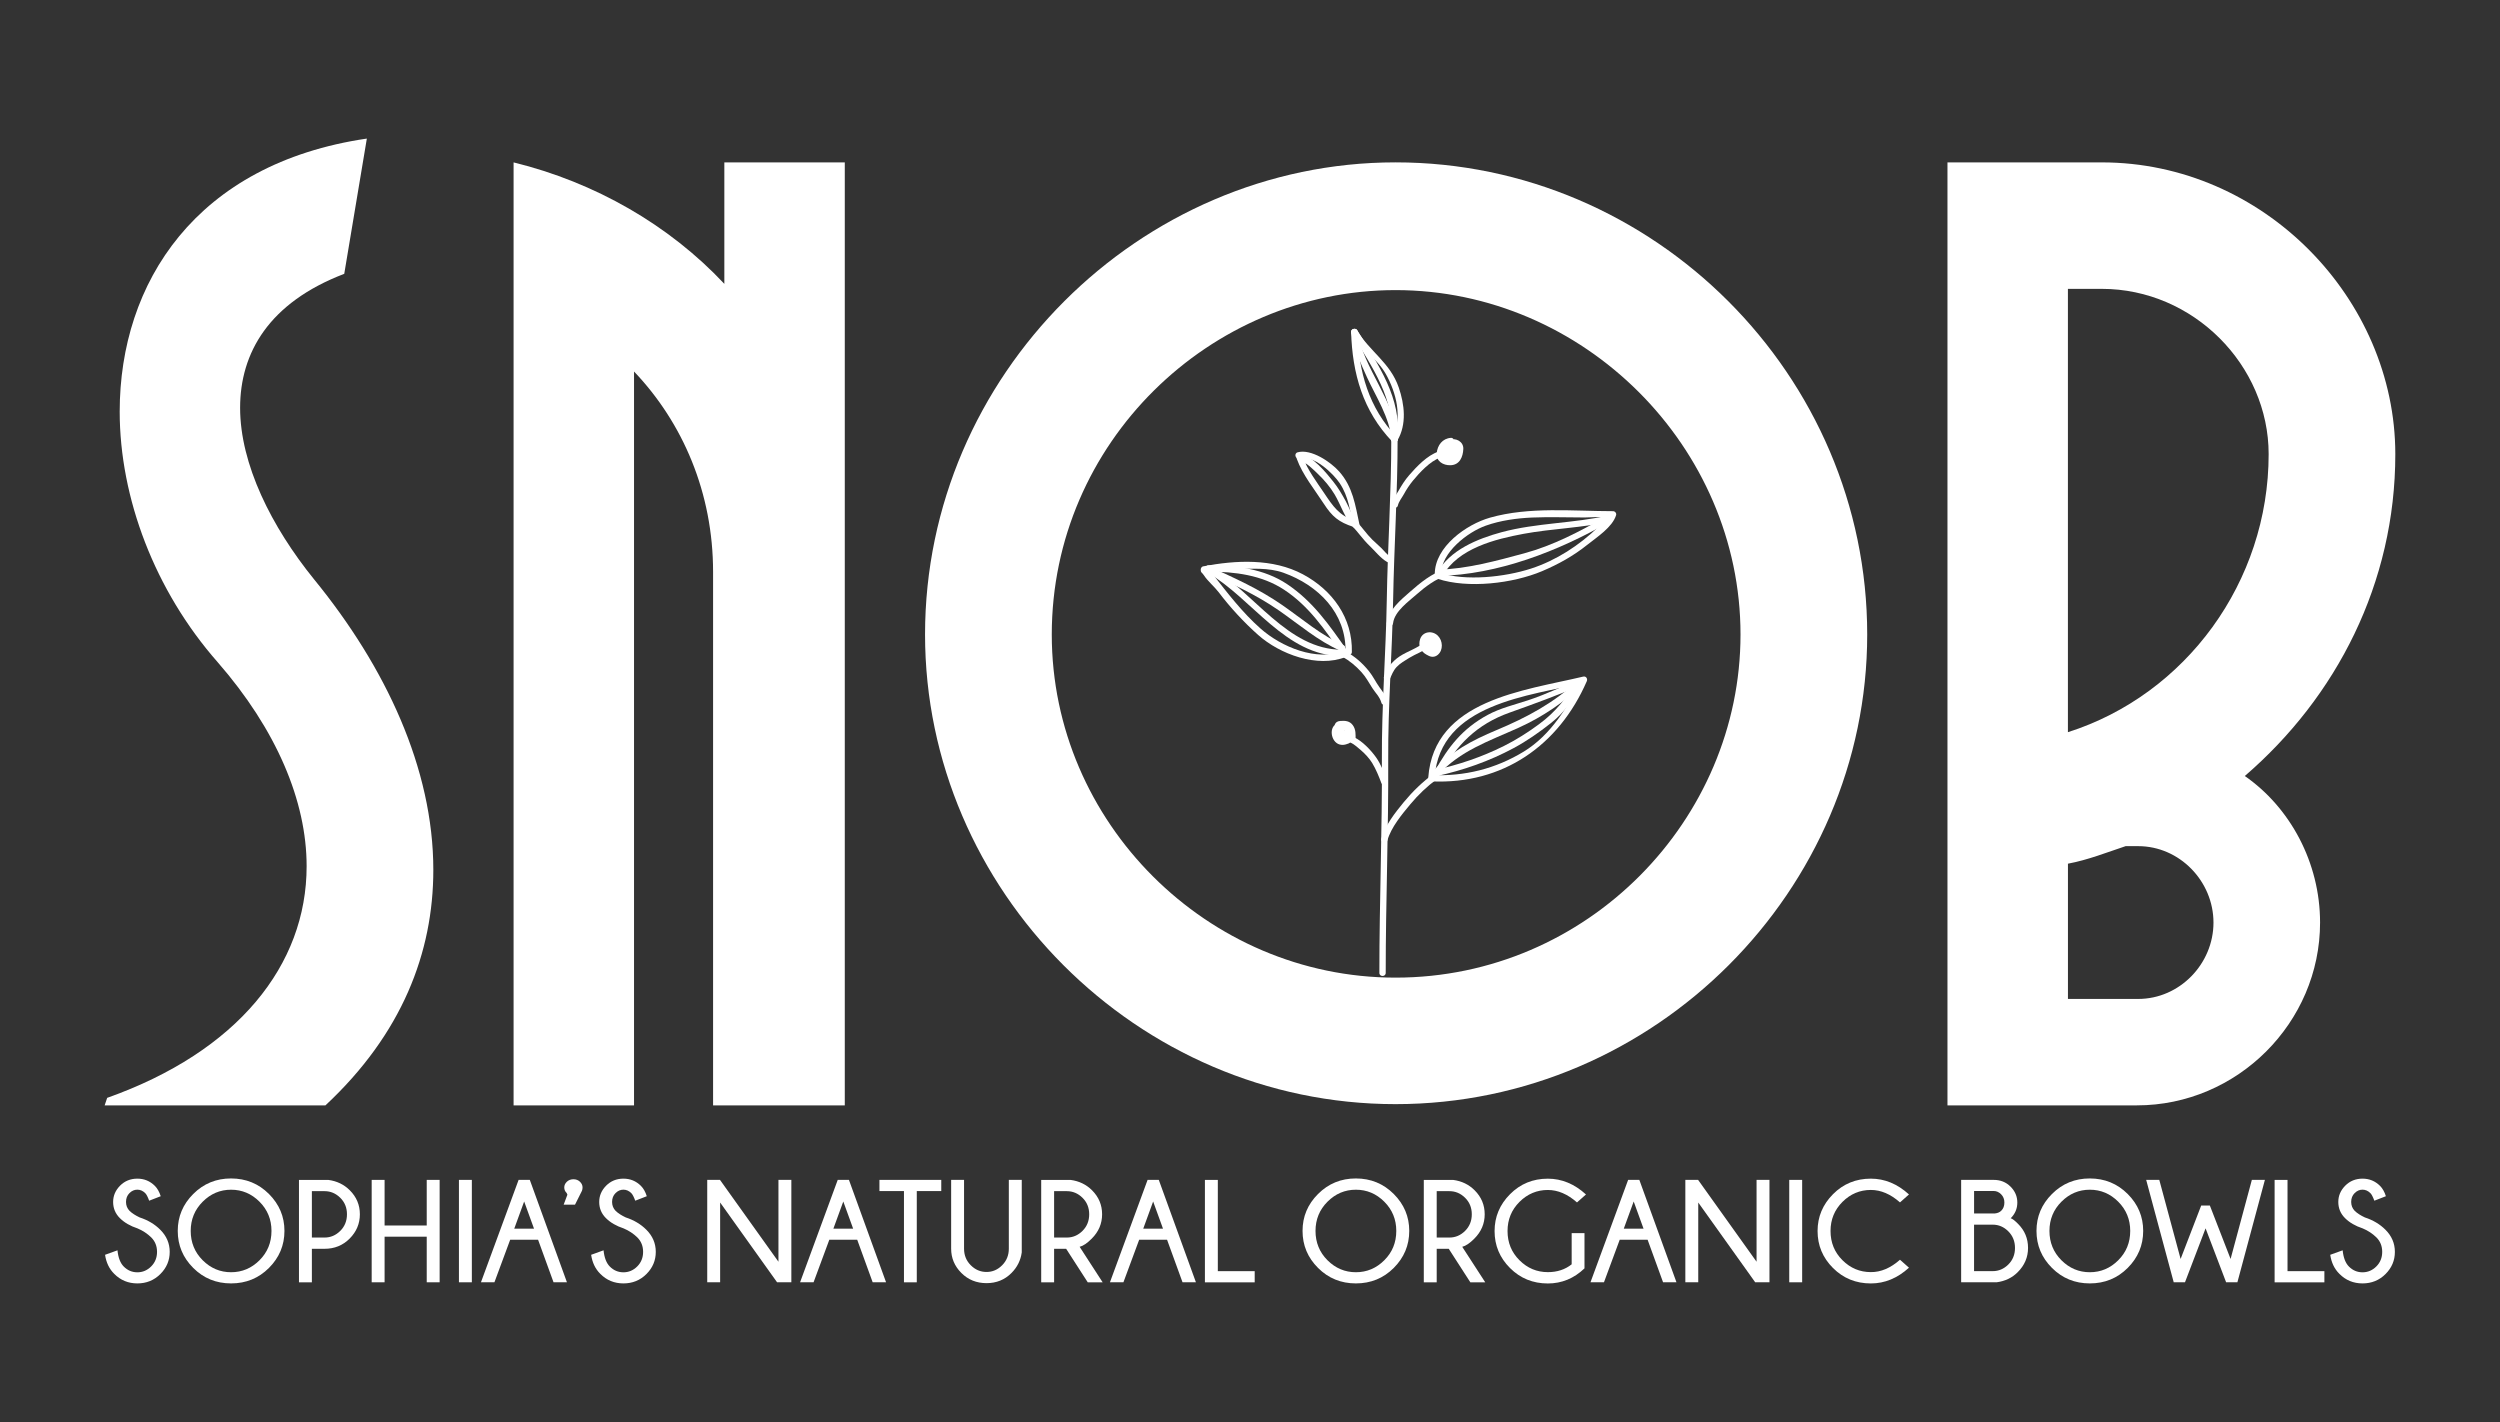 <svg width="327" height="186" viewBox="0 0 327 186" fill="none" xmlns="http://www.w3.org/2000/svg">
<rect x="0" y="0" width="327" height="186" fill="#333333" stroke="none"/>
<path d="M17.996 160.678C17.032 160.362 16.259 159.911 15.675 159.328C15.091 158.745 14.797 158.041 14.797 157.214C14.797 156.409 15.099 155.698 15.705 155.085C16.312 154.475 17.066 154.167 17.966 154.167C18.855 154.167 19.617 154.479 20.25 155.107C20.577 155.431 20.837 155.882 21.022 156.465L19.511 157.052C19.326 156.548 19.157 156.225 19.006 156.074C18.701 155.766 18.354 155.608 17.962 155.608C17.578 155.608 17.235 155.758 16.934 156.059C16.632 156.36 16.482 156.744 16.482 157.21C16.482 157.669 16.636 158.06 16.949 158.384C17.273 158.696 17.714 158.978 18.271 159.241C19.341 159.591 20.235 160.121 20.958 160.844C21.783 161.664 22.198 162.63 22.198 163.747C22.198 164.865 21.791 165.831 20.973 166.647C20.155 167.464 19.153 167.87 17.966 167.87C16.772 167.87 15.762 167.452 14.937 166.614C14.289 165.974 13.893 165.147 13.742 164.127L15.366 163.541C15.464 164.515 15.743 165.226 16.195 165.673C16.693 166.17 17.284 166.418 17.966 166.418C18.656 166.418 19.259 166.162 19.771 165.651C20.284 165.139 20.54 164.503 20.54 163.747C20.54 162.991 20.287 162.359 19.786 161.859C19.277 161.359 18.678 160.964 17.996 160.678Z" fill="white"/>
<path d="M35.179 156.172C36.531 157.526 37.206 159.136 37.206 161.001C37.206 162.882 36.528 164.496 35.179 165.846C33.826 167.197 32.175 167.87 30.224 167.87C28.279 167.87 26.629 167.197 25.276 165.846C23.924 164.496 23.249 162.882 23.249 161.001C23.249 159.132 23.924 157.522 25.276 156.172C26.629 154.818 28.276 154.141 30.224 154.141C32.175 154.144 33.826 154.821 35.179 156.172ZM30.224 155.615C28.796 155.615 27.556 156.138 26.512 157.184C25.468 158.229 24.945 159.504 24.945 161.005C24.945 162.521 25.468 163.796 26.512 164.842C27.556 165.884 28.796 166.407 30.224 166.407C31.659 166.407 32.899 165.884 33.943 164.842C34.986 163.8 35.51 162.521 35.51 161.005C35.51 159.504 34.986 158.229 33.943 157.184C32.899 156.138 31.659 155.615 30.224 155.615Z" fill="white"/>
<path d="M40.793 163.342V167.728H39.105V154.333H42.948C44.068 154.483 45.002 154.935 45.756 155.691C46.633 156.567 47.071 157.613 47.071 158.828C47.071 160.05 46.626 161.107 45.737 162.003C44.847 162.898 43.755 163.342 42.455 163.342H40.793ZM40.793 155.8V161.871H42.455C43.239 161.871 43.92 161.581 44.505 161.002C45.089 160.423 45.383 159.697 45.383 158.828C45.383 157.967 45.089 157.244 44.505 156.669C43.92 156.093 43.235 155.804 42.455 155.804H40.793V155.8Z" fill="white"/>
<path d="M50.304 161.758V167.724H48.615V154.329H50.304V160.295H55.816V154.329H57.504V167.724H55.816V161.758H50.304Z" fill="white"/>
<path d="M61.717 154.329V167.724H60.029V154.329H61.717Z" fill="white"/>
<path d="M69.299 154.329L74.156 167.724H72.403L70.38 162.157H66.732L64.671 167.724H62.908L67.833 154.329H69.299ZM69.849 160.709L68.56 157.154L67.264 160.709H69.849Z" fill="white"/>
<path d="M74.216 156.266L74.122 156.052C73.911 155.848 73.805 155.6 73.805 155.318C73.805 155.04 73.918 154.792 74.144 154.573C74.37 154.355 74.66 154.246 75.007 154.246C75.35 154.246 75.633 154.355 75.859 154.573C76.085 154.792 76.198 155.04 76.198 155.318C76.198 155.469 76.171 155.611 76.123 155.747L75.211 157.571H73.726L74.216 156.266Z" fill="white"/>
<path d="M81.575 160.678C80.61 160.362 79.838 159.911 79.254 159.328C78.67 158.745 78.376 158.041 78.376 157.214C78.376 156.409 78.677 155.698 79.284 155.085C79.891 154.475 80.644 154.167 81.545 154.167C82.434 154.167 83.195 154.479 83.828 155.107C84.156 155.431 84.416 155.882 84.601 156.465L83.09 157.052C82.905 156.548 82.735 156.225 82.585 156.074C82.279 155.766 81.933 155.608 81.541 155.608C81.157 155.608 80.814 155.758 80.512 156.059C80.211 156.36 80.06 156.744 80.06 157.21C80.06 157.669 80.215 158.06 80.527 158.384C80.851 158.696 81.292 158.978 81.85 159.241C82.92 159.591 83.813 160.121 84.537 160.844C85.362 161.664 85.776 162.63 85.776 163.747C85.776 164.865 85.369 165.831 84.552 166.647C83.734 167.464 82.732 167.87 81.545 167.87C80.35 167.87 79.34 167.452 78.515 166.614C77.867 165.974 77.471 165.147 77.321 164.127L78.945 163.541C79.043 164.515 79.322 165.226 79.774 165.673C80.271 166.17 80.863 166.418 81.545 166.418C82.234 166.418 82.837 166.162 83.35 165.651C83.862 165.139 84.118 164.503 84.118 163.747C84.118 162.991 83.866 162.359 83.365 161.859C82.856 161.359 82.257 160.964 81.575 160.678Z" fill="white"/>
<path d="M94.175 154.329L101.821 165.034V154.329H103.509V167.724H101.643L94.194 157.289V167.724H92.506V154.329H94.175Z" fill="white"/>
<path d="M111.041 154.329L115.898 167.724H114.146L112.123 162.157H108.475L106.414 167.724H104.65L109.575 154.329H111.041ZM111.591 160.709L110.303 157.154L109.006 160.709H111.591Z" fill="white"/>
<path d="M119.915 155.792V167.727H118.238V155.792H115.031V154.329H123.118V155.792H119.915Z" fill="white"/>
<path d="M131.958 154.329H133.646V163.808C133.503 164.857 133.05 165.76 132.293 166.516C131.415 167.396 130.334 167.836 129.037 167.836C127.734 167.836 126.633 167.393 125.744 166.501C124.855 165.61 124.41 164.553 124.41 163.33V154.329H126.098V163.33C126.098 164.188 126.392 164.91 126.976 165.493C127.56 166.08 128.246 166.373 129.037 166.373C129.821 166.373 130.503 166.08 131.083 165.493C131.664 164.906 131.954 164.184 131.954 163.33V154.329H131.958Z" fill="white"/>
<path d="M139.452 163.342H137.877V167.728H136.189V154.333H140.033C141.152 154.483 142.086 154.935 142.84 155.691C143.718 156.567 144.155 157.613 144.155 158.828C144.155 160.05 143.703 161.111 142.802 162.01C142.207 162.612 141.675 162.969 141.216 163.082L144.226 167.728H142.278L139.452 163.342ZM137.877 155.8V161.871H139.539C140.323 161.871 141.005 161.581 141.589 161.002C142.173 160.423 142.467 159.697 142.467 158.828C142.467 157.967 142.173 157.244 141.589 156.669C141.005 156.093 140.319 155.804 139.539 155.804H137.877V155.8Z" fill="white"/>
<path d="M151.57 154.329L156.427 167.724H154.675L152.652 162.157H149.004L146.943 167.724H145.18L150.105 154.329H151.57ZM152.12 160.709L150.832 157.154L149.536 160.709H152.12Z" fill="white"/>
<path d="M157.603 167.728V154.333H159.291V166.268H164.114V167.731H157.603V167.728Z" fill="white"/>
<path d="M182.303 156.172C183.655 157.526 184.33 159.136 184.33 161.001C184.33 162.882 183.652 164.496 182.303 165.846C180.95 167.197 179.3 167.87 177.348 167.87C175.403 167.87 173.753 167.197 172.4 165.846C171.047 164.496 170.373 162.882 170.373 161.001C170.373 159.132 171.047 157.522 172.4 156.172C173.753 154.818 175.4 154.141 177.348 154.141C179.3 154.144 180.95 154.821 182.303 156.172ZM177.348 155.615C175.92 155.615 174.68 156.138 173.636 157.184C172.592 158.229 172.069 159.504 172.069 161.005C172.069 162.521 172.592 163.796 173.636 164.842C174.68 165.884 175.92 166.407 177.348 166.407C178.783 166.407 180.023 165.884 181.067 164.842C182.111 163.8 182.634 162.521 182.634 161.005C182.634 159.504 182.111 158.229 181.067 157.184C180.023 156.138 178.783 155.615 177.348 155.615Z" fill="white"/>
<path d="M189.496 163.342H187.921V167.728H186.233V154.333H190.076C191.195 154.483 192.13 154.935 192.883 155.691C193.761 156.567 194.198 157.613 194.198 158.828C194.198 160.05 193.746 161.111 192.846 162.01C192.25 162.612 191.719 162.969 191.259 163.082L194.27 167.728H192.322L189.496 163.342ZM187.921 155.8V161.871H189.583C190.366 161.871 191.048 161.581 191.632 161.002C192.216 160.423 192.51 159.697 192.51 158.828C192.51 157.967 192.216 157.244 191.632 156.669C191.048 156.093 190.363 155.804 189.583 155.804H187.921V155.8Z" fill="white"/>
<path d="M207.251 165.903C205.876 167.219 204.278 167.878 202.458 167.878C200.506 167.878 198.856 167.204 197.511 165.861C196.165 164.519 195.491 162.905 195.491 161.024C195.491 159.162 196.165 157.556 197.511 156.202C198.856 154.848 200.506 154.171 202.458 154.171C204.274 154.171 205.936 154.859 207.447 156.236L206.271 157.278C205.039 156.191 203.769 155.649 202.458 155.649C201.03 155.649 199.794 156.168 198.75 157.206C197.71 158.245 197.186 159.516 197.186 161.017C197.186 162.533 197.706 163.808 198.75 164.842C199.79 165.88 201.026 166.396 202.458 166.396C203.683 166.396 204.723 166.053 205.574 165.372V161.295H207.251V165.903Z" fill="white"/>
<path d="M214.425 154.329L219.282 167.724H217.53L215.507 162.157H211.859L209.798 167.724H208.035L212.96 154.329H214.425ZM214.975 160.709L213.687 157.154L212.391 160.709H214.975Z" fill="white"/>
<path d="M222.112 154.329L229.758 165.034V154.329H231.446V167.724H229.581L222.131 157.289V167.724H220.443V154.329H222.112Z" fill="white"/>
<path d="M235.722 154.329V167.724H234.034V154.329H235.722Z" fill="white"/>
<path d="M248.519 164.774L249.694 165.816C248.183 167.189 246.522 167.874 244.706 167.874C242.754 167.874 241.103 167.2 239.758 165.858C238.413 164.515 237.738 162.901 237.738 161.02C237.738 159.158 238.413 157.552 239.758 156.198C241.103 154.844 242.754 154.167 244.706 154.167C246.522 154.167 248.183 154.855 249.694 156.232L248.519 157.274C247.287 156.187 246.017 155.645 244.706 155.645C243.277 155.645 242.042 156.164 240.998 157.202C239.958 158.241 239.434 159.512 239.434 161.013C239.434 162.529 239.954 163.804 240.998 164.838C242.038 165.876 243.274 166.392 244.706 166.392C246.017 166.403 247.287 165.861 248.519 164.774Z" fill="white"/>
<path d="M263.964 160.084C264.835 160.953 265.268 162.002 265.268 163.229C265.268 164.444 264.816 165.504 263.915 166.403C263.188 167.137 262.268 167.577 261.153 167.724H256.518V154.329H260.78C261.658 154.329 262.389 154.622 262.981 155.213C263.572 155.804 263.866 156.496 263.866 157.289C263.866 158.091 263.576 158.775 262.999 159.347C263.207 159.396 263.527 159.644 263.964 160.084ZM258.21 155.781V158.722H260.916C261.281 158.685 261.564 158.564 261.764 158.361C262.039 158.094 262.174 157.737 262.174 157.289C262.174 156.857 262.031 156.496 261.745 156.21C261.458 155.924 261.134 155.781 260.776 155.781H258.21ZM260.652 166.264C261.428 166.264 262.106 165.975 262.691 165.395C263.271 164.816 263.561 164.094 263.561 163.232C263.561 162.371 263.271 161.645 262.691 161.062C262.11 160.479 261.428 160.186 260.652 160.186H258.207V166.264H260.652Z" fill="white"/>
<path d="M278.302 156.172C279.654 157.526 280.329 159.136 280.329 161.001C280.329 162.882 279.651 164.496 278.302 165.846C276.949 167.197 275.298 167.87 273.347 167.87C271.402 167.87 269.752 167.197 268.399 165.846C267.046 164.496 266.372 162.882 266.372 161.001C266.372 159.132 267.046 157.522 268.399 156.172C269.752 154.818 271.398 154.141 273.347 154.141C275.298 154.144 276.949 154.821 278.302 156.172ZM273.347 155.615C271.918 155.615 270.679 156.138 269.635 157.184C268.591 158.229 268.068 159.504 268.068 161.005C268.068 162.521 268.591 163.796 269.635 164.842C270.679 165.884 271.918 166.407 273.347 166.407C274.782 166.407 276.022 165.884 277.066 164.842C278.109 163.8 278.633 162.521 278.633 161.005C278.633 159.504 278.109 158.229 277.066 157.184C276.022 156.138 274.782 155.615 273.347 155.615Z" fill="white"/>
<path d="M289.048 157.681L291.761 164.673L294.542 154.329H296.249L292.65 167.724H291.177L288.49 160.667L285.796 167.724H284.323L280.721 154.329H282.435L285.224 164.673L287.918 157.681H289.048Z" fill="white"/>
<path d="M297.519 167.728V154.333H299.207V166.268H304.03V167.731H297.519V167.728Z" fill="white"/>
<path d="M309.049 160.678C308.084 160.362 307.312 159.911 306.728 159.328C306.144 158.745 305.85 158.041 305.85 157.214C305.85 156.409 306.151 155.698 306.758 155.085C307.365 154.475 308.118 154.167 309.019 154.167C309.908 154.167 310.669 154.479 311.302 155.107C311.63 155.431 311.89 155.882 312.075 156.465L310.564 157.052C310.379 156.548 310.209 156.225 310.059 156.074C309.754 155.766 309.407 155.608 309.015 155.608C308.631 155.608 308.288 155.758 307.986 156.059C307.685 156.36 307.534 156.744 307.534 157.21C307.534 157.669 307.689 158.06 308.001 158.384C308.325 158.696 308.766 158.978 309.324 159.241C310.394 159.591 311.287 160.121 312.011 160.844C312.836 161.664 313.25 162.63 313.25 163.747C313.25 164.865 312.843 165.831 312.026 166.647C311.208 167.464 310.206 167.87 309.019 167.87C307.824 167.87 306.814 167.452 305.989 166.614C305.341 165.974 304.946 165.147 304.795 164.127L306.419 163.541C306.517 164.515 306.796 165.226 307.248 165.673C307.745 166.17 308.337 166.418 309.019 166.418C309.708 166.418 310.311 166.162 310.824 165.651C311.336 165.139 311.592 164.503 311.592 163.747C311.592 162.991 311.34 162.359 310.839 161.859C310.33 161.359 309.735 160.964 309.049 160.678Z" fill="white"/>
<path d="M56.679 113.787C56.679 124.598 52.576 135.246 42.568 144.582H13.689L14.017 143.6C31.083 137.541 40.107 126.238 40.107 113.298C40.107 104.779 36.17 95.443 28.456 86.599C20.253 77.263 15.656 65.14 15.656 53.837C15.656 36.967 25.664 21.402 47.983 18.126L45.028 35.816C35.182 39.585 31.407 46.138 31.407 53.344C31.407 60.717 35.51 68.906 41.087 75.785C50.447 87.25 56.679 100.521 56.679 113.787Z" fill="white"/>
<path d="M93.271 144.582V74.803C93.271 64.482 89.333 55.312 82.931 48.593V144.582H67.177V21.24C77.844 23.862 87.525 29.429 94.744 37.129V21.24H110.498V144.586H93.271V144.582Z" fill="white"/>
<path d="M182.532 144.421C148.729 144.421 120.996 116.41 120.996 82.993C120.996 49.083 149.057 21.237 182.532 21.237C216.336 21.237 244.231 49.083 244.231 82.993C244.234 116.41 216.501 144.421 182.532 144.421ZM182.532 37.946C158.247 37.946 137.572 57.93 137.572 82.993C137.572 107.563 157.919 127.874 182.532 127.874C207.639 127.874 227.659 107.235 227.659 82.993C227.659 58.423 207.149 37.946 182.532 37.946Z" fill="white"/>
<path d="M293.619 101.502C299.527 105.598 303.465 112.805 303.465 120.667C303.465 133.772 292.635 144.582 279.507 144.582H254.729V21.24H274.91C296.079 21.24 313.307 39.096 313.307 59.408C313.311 76.278 305.597 91.184 293.619 101.502ZM274.914 37.783H270.483V95.77C285.909 90.857 296.739 76.112 296.739 59.404C296.739 47.773 286.893 37.783 274.914 37.783ZM279.673 110.676H278.034C275.573 111.496 273.113 112.478 270.487 112.971V130.661H279.677C285.092 130.661 289.523 126.076 289.523 120.67C289.519 115.261 285.088 110.676 279.673 110.676Z" fill="white"/>
<path d="M181.251 127.261C181.247 117.955 181.628 108.645 181.579 99.347C181.541 92.377 182.095 85.456 182.22 78.494C182.348 71.4 182.815 64.418 182.807 57.305C182.807 56.775 181.979 56.771 181.979 57.305C181.99 64.407 181.508 71.396 181.391 78.494C181.274 85.456 180.712 92.377 180.75 99.347C180.799 108.645 180.419 117.955 180.422 127.261C180.422 127.791 181.251 127.791 181.251 127.261Z" fill="white"/>
<path d="M182.845 66.111C182.951 65.618 183.384 65.084 183.625 64.644C183.972 64.008 184.364 63.418 184.82 62.861C185.66 61.838 187.069 60.307 188.354 59.875C188.855 59.705 188.64 58.908 188.135 59.077C186.673 59.566 185.283 61.044 184.303 62.173C183.753 62.805 183.324 63.497 182.909 64.227C182.619 64.738 182.171 65.306 182.046 65.889C181.937 66.412 182.736 66.634 182.845 66.111Z" fill="white"/>
<path d="M189.778 57.272C188.682 57.343 188.007 58.242 187.921 59.284C187.834 60.326 188.761 60.883 189.729 60.852C190.92 60.815 191.357 59.784 191.402 58.72C191.444 57.772 190.43 57.219 189.598 57.535C188.803 57.836 187.781 58.652 188.113 59.645C188.437 60.615 189.861 60.578 190.532 60.059C191.233 59.517 191.331 57.975 190.253 57.798C189.451 57.666 188.324 58.757 188.852 59.555C189.085 59.904 189.737 59.961 190.103 59.784C190.438 59.619 190.558 59.054 190.442 58.727C190.291 58.295 189.662 58.178 189.375 58.535C189.085 58.893 189.157 59.419 189.53 59.664C189.974 59.957 190.389 59.242 189.948 58.949C189.914 58.927 189.88 58.904 189.85 58.881C189.914 58.964 189.978 59.047 190.038 59.13C190.061 59.197 190.016 59.054 190.035 59.036C189.937 59.077 189.839 59.115 189.741 59.156C189.677 58.96 189.643 58.919 189.632 59.036C189.62 59.088 189.613 59.145 189.609 59.197C189.763 58.96 189.5 59.039 189.353 58.99C189.436 59.054 189.518 59.118 189.601 59.179C189.432 58.949 189.873 58.693 190.042 58.701C190.272 58.629 190.332 58.746 190.219 59.043C190.208 59.231 190.11 59.37 189.933 59.468C189.65 59.653 188.882 59.713 188.916 59.205C188.961 58.569 190.389 57.779 190.577 58.663C190.634 58.927 190.468 59.656 190.238 59.856C189.948 60.108 189.443 60.044 189.119 59.916C188.207 59.559 189.044 58.144 189.782 58.099C190.306 58.065 190.31 57.238 189.778 57.272Z" fill="white"/>
<path d="M182.691 57.173C179.036 53.348 177.706 48.642 177.555 43.414C177.54 42.883 176.711 42.88 176.726 43.414C176.884 48.894 178.29 53.769 182.103 57.756C182.472 58.144 183.056 57.557 182.691 57.173Z" fill="white"/>
<path d="M182.804 57.478C183.343 52.035 180.298 47.796 177.581 43.278C177.306 42.823 176.59 43.237 176.865 43.696C179.48 48.044 182.495 52.219 181.975 57.478C181.922 58.008 182.751 58.005 182.804 57.478Z" fill="white"/>
<path d="M182.216 81.51C182.397 79.96 184.266 78.659 185.343 77.7C186.315 76.835 187.875 75.646 189.164 75.315C189.68 75.183 189.462 74.386 188.946 74.517C187.333 74.927 185.675 76.312 184.447 77.391C183.226 78.467 181.594 79.784 181.391 81.51C181.327 82.037 182.156 82.033 182.216 81.51Z" fill="white"/>
<path d="M188.501 75.074C188.509 72.257 191.975 69.59 194.353 68.751C196.267 68.074 198.377 67.784 200.389 67.694C202.684 67.596 205.001 67.686 207.3 67.686C207.556 67.686 209.983 67.559 210.077 67.686C210.262 67.939 209.414 68.578 209.045 68.939C206.565 71.339 203.539 73.31 200.239 74.378C196.844 75.477 191.723 76.048 188.275 74.916C187.766 74.751 187.552 75.548 188.056 75.713C192.02 77.015 197.876 76.323 201.682 74.717C203.841 73.803 205.789 72.723 207.613 71.264C208.856 70.271 210.898 68.969 211.385 67.386C211.464 67.126 211.249 66.863 210.985 66.863C205.699 66.859 200.043 66.25 194.895 67.709C191.798 68.589 187.68 71.512 187.668 75.074C187.668 75.608 188.497 75.608 188.501 75.074Z" fill="white"/>
<path d="M188.181 75.331C195.909 75.172 203.848 72.092 210.45 68.289C210.91 68.022 210.495 67.307 210.032 67.574C206.659 69.515 203.132 71.358 199.357 72.378C195.822 73.333 191.843 74.431 188.181 74.503C187.649 74.514 187.649 75.338 188.181 75.331Z" fill="white"/>
<path d="M188.686 75.338C190.698 71.727 195.562 70.512 199.308 69.82C203.061 69.127 206.98 69.056 210.687 68.195C211.207 68.074 210.985 67.277 210.469 67.397C205.849 68.473 201.003 68.371 196.395 69.616C193.271 70.463 189.639 71.93 187.977 74.92C187.71 75.386 188.426 75.804 188.686 75.338Z" fill="white"/>
<path d="M181.477 91.689C181.274 90.959 180.833 90.459 180.407 89.857C179.932 89.187 179.593 88.454 179.073 87.807C178.18 86.697 177.204 85.859 175.972 85.166C175.509 84.907 175.09 85.618 175.554 85.881C176.53 86.43 177.321 87.081 178.082 87.92C178.674 88.57 179.032 89.27 179.499 89.996C179.914 90.643 180.471 91.14 180.682 91.907C180.822 92.422 181.62 92.204 181.477 91.689Z" fill="white"/>
<path d="M175.814 85.128C172.189 86.569 167.596 84.609 164.89 82.224C162.501 80.118 160.519 77.522 158.568 75.029C158.225 74.588 157.072 74.991 158.549 74.731C159.566 74.551 160.583 74.453 161.616 74.434C163.681 74.397 165.93 74.22 167.882 74.919C172.411 76.541 176.108 80.178 175.995 85.29C175.984 85.82 176.809 85.82 176.824 85.29C176.926 80.821 174.284 77.184 170.418 75.119C166.48 73.016 161.657 73.257 157.362 74.081C157.181 74.115 157.064 74.306 157.057 74.479C157.041 74.931 157.234 74.871 157.464 75.236C157.935 75.98 158.854 76.74 159.419 77.485C160.919 79.467 162.712 81.408 164.574 83.059C167.396 85.564 172.306 87.411 176.033 85.929C176.522 85.734 176.308 84.933 175.814 85.128Z" fill="white"/>
<path d="M176.198 85.08C173.907 81.808 171.741 78.667 168.361 76.41C165.354 74.397 161.616 73.942 158.066 73.942C157.535 73.942 157.531 74.77 158.066 74.77C161.495 74.77 165.03 75.214 167.943 77.125C171.213 79.269 173.282 82.357 175.482 85.501C175.788 85.93 176.507 85.516 176.198 85.08Z" fill="white"/>
<path d="M157.754 74.815C161.145 76.372 164.197 77.711 167.291 79.855C169.838 81.619 172.457 83.88 175.313 85.106C175.795 85.313 176.221 84.602 175.731 84.392C172.875 83.162 170.26 80.905 167.709 79.137C164.611 76.993 161.552 75.65 158.172 74.097C157.69 73.882 157.268 74.593 157.754 74.815Z" fill="white"/>
<path d="M157.968 74.924C163.79 78.257 168.116 85.81 175.52 85.81C176.051 85.81 176.055 84.982 175.52 84.982C168.398 84.982 164.005 77.429 158.383 74.21C157.923 73.946 157.505 74.661 157.968 74.924Z" fill="white"/>
<path d="M181.85 72.791C181.379 72.52 181.078 72.076 180.694 71.7C180.298 71.309 179.868 70.955 179.477 70.568C178.73 69.827 178.15 68.943 177.423 68.194C177.05 67.811 176.466 68.397 176.839 68.777C177.638 69.601 178.275 70.564 179.111 71.362C179.835 72.05 180.566 73.005 181.432 73.506C181.896 73.769 182.314 73.054 181.85 72.791Z" fill="white"/>
<path d="M177.242 68.123C175.147 67.446 174.341 66.197 173.18 64.467C172.234 63.064 170.998 61.409 170.422 59.81C170.29 59.983 170.154 60.16 170.023 60.333C170.678 60.254 172.001 61.63 172.378 61.988C173.203 62.77 173.983 63.692 174.567 64.67C175.377 66.024 175.889 67.796 177.001 68.931C177.374 69.315 177.958 68.728 177.585 68.349C176.869 67.615 176.515 66.456 176.033 65.573C175.543 64.67 175.038 63.805 174.397 63.003C173.64 62.056 171.5 59.328 170.023 59.505C169.778 59.535 169.521 59.75 169.623 60.028C170.373 62.101 171.952 64.038 173.146 65.877C174.239 67.566 175.102 68.296 177.024 68.916C177.528 69.086 177.747 68.288 177.242 68.123Z" fill="white"/>
<path d="M177.811 68.574C177.265 66.046 176.963 63.699 175.158 61.668C174.058 60.427 171.492 58.674 169.729 59.163C169.216 59.306 169.435 60.103 169.947 59.961C171.82 59.441 174.412 61.962 175.245 63.218C176.402 64.96 176.583 66.825 177.008 68.796C177.125 69.311 177.924 69.093 177.811 68.574Z" fill="white"/>
<path d="M181.477 102.198C181.086 101.149 180.633 99.972 179.985 99.058C179.322 98.125 178.169 96.902 177.099 96.428C176.617 96.214 176.195 96.929 176.681 97.143C177.103 97.327 177.687 97.85 178.018 98.136C178.553 98.595 179.111 99.197 179.48 99.799C179.966 100.596 180.354 101.544 180.679 102.42C180.863 102.909 181.666 102.695 181.477 102.198Z" fill="white"/>
<path d="M177.306 96.748C177.317 96.079 177.366 95.421 176.944 94.849C176.541 94.3 175.95 94.243 175.309 94.3C174.57 94.36 174.491 94.898 174.506 95.526C174.521 96.128 174.782 96.587 175.358 96.812C176.666 97.324 177.265 95.646 176.522 94.747C176.161 94.311 175.599 94.239 175.249 94.743C174.902 95.244 175.011 95.981 175.181 96.53C175.343 97.061 176.017 97.41 176.47 96.989C176.869 96.617 176.937 95.842 176.779 95.345C176.609 94.807 175.927 94.57 175.441 94.819C174.917 95.086 174.751 95.74 174.846 96.278C174.94 96.835 175.332 97.32 175.935 97.339C176.519 97.358 176.967 96.903 177.073 96.35C177.17 95.834 176.967 95.214 176.579 94.86C176.195 94.51 175.531 94.457 175.045 94.585C173.719 94.935 174.043 97.072 175.237 97.384C175.844 97.542 176.534 97.294 176.861 96.756C177.012 96.507 177.088 96.177 176.929 95.913C176.73 95.575 176.323 95.556 175.972 95.563C175.441 95.575 175.437 96.402 175.972 96.391C176.074 96.425 176.138 96.391 176.172 96.297C176.142 96.365 176.097 96.421 176.036 96.466C175.953 96.534 175.833 96.583 175.731 96.602C175.46 96.647 175.196 96.534 175.087 96.278C175.008 96.094 174.97 95.672 175.102 95.492C175.226 95.323 175.543 95.341 175.731 95.368C176.006 95.409 176.142 95.556 176.225 95.827C176.289 96.034 176.315 96.417 176.051 96.507C175.388 96.733 175.678 95.225 175.987 95.624C176.07 95.729 175.916 96.278 175.98 96.308C175.882 96.259 175.837 95.578 175.852 95.451C175.855 95.349 175.886 95.263 175.95 95.18C175.814 95.183 175.799 95.221 175.904 95.289C175.923 95.368 176.01 95.439 176.033 95.522C176.112 95.785 175.999 96.154 175.686 96.052C175.354 95.947 175.343 95.703 175.335 95.394C175.332 95.3 175.294 95.195 175.362 95.12C175.411 95.067 175.852 95.097 175.923 95.108C176.628 95.24 176.488 96.233 176.481 96.745C176.47 97.279 177.295 97.279 177.306 96.748Z" fill="white"/>
<path d="M181.477 109.92C181.941 108.239 183.38 106.501 184.477 105.192C185.539 103.921 186.643 102.872 187.974 101.886C188.396 101.574 187.985 100.855 187.555 101.171C186.056 102.281 184.801 103.488 183.606 104.933C182.487 106.287 181.15 107.998 180.682 109.702C180.535 110.214 181.334 110.436 181.477 109.92Z" fill="white"/>
<path d="M187.646 101.69C188.358 92.001 200.024 91.027 207.307 89.293C207.153 89.09 206.995 88.886 206.84 88.687C205.246 92.343 202.782 96.191 199.327 98.298C195.619 100.562 191.557 101.57 187.231 101.378C186.7 101.356 186.7 102.179 187.231 102.206C196.553 102.62 203.882 97.534 207.552 89.105C207.692 88.781 207.462 88.409 207.085 88.499C199.357 90.342 187.563 91.538 186.817 101.694C186.779 102.221 187.608 102.217 187.646 101.69Z" fill="white"/>
<path d="M187.872 101.524C191.433 100.738 194.752 99.584 197.974 97.857C199.692 96.935 201.297 95.811 202.827 94.607C204.805 93.054 205.747 91.414 207.153 89.397C207.458 88.961 206.742 88.547 206.437 88.98C204.832 91.278 203.588 93.05 201.297 94.731C199.839 95.803 198.336 96.766 196.712 97.575C193.784 99.034 190.833 100.024 187.649 100.727C187.133 100.844 187.352 101.641 187.872 101.524Z" fill="white"/>
<path d="M188.056 101.42C190.999 98.17 194.73 96.955 198.63 95.191C201.81 93.75 204.564 91.858 207.093 89.485C207.481 89.12 206.897 88.537 206.509 88.902C203.294 91.922 199.779 93.81 195.724 95.507C192.559 96.831 189.79 98.283 187.472 100.837C187.114 101.228 187.698 101.815 188.056 101.42Z" fill="white"/>
<path d="M188.362 101.336C190.513 97.432 193.166 94.735 197.458 93.208C200.706 92.053 203.833 90.906 207.006 89.548C207.496 89.337 207.074 88.626 206.588 88.833C204.357 89.789 202.164 90.842 199.854 91.602C198.083 92.185 196.244 92.614 194.59 93.509C191.297 95.295 189.421 97.688 187.646 100.915C187.39 101.385 188.105 101.803 188.362 101.336Z" fill="white"/>
<path d="M176.782 43.625C177.999 45.656 180.11 46.863 181.281 48.947C182.6 51.302 183.531 54.706 182.069 57.188C181.798 57.647 182.514 58.065 182.785 57.606C184.021 55.503 183.719 52.9 182.954 50.677C181.832 47.42 179.175 46.006 177.498 43.207C177.227 42.752 176.511 43.166 176.782 43.625Z" fill="white"/>
<path d="M182.804 57.479C182.529 52.491 178.316 48.233 177.544 43.305C177.461 42.783 176.662 43.005 176.745 43.524C177.05 45.465 177.988 47.563 178.798 49.335C179.925 51.81 181.824 54.695 181.979 57.479C182.005 58.009 182.834 58.009 182.804 57.479Z" fill="white"/>
<path d="M181.76 88.871C182.031 88.296 182.227 87.728 182.672 87.25C183.15 86.743 183.765 86.404 184.352 86.039C185.197 85.516 186.176 85.227 186.926 84.557C187.322 84.2 186.738 83.617 186.342 83.974C185.426 84.794 184.1 85.174 183.071 85.855C182.551 86.201 182.144 86.596 181.749 87.073C181.376 87.525 181.3 87.912 181.044 88.454C180.822 88.935 181.534 89.357 181.76 88.871Z" fill="white"/>
<path d="M187.084 83.23C186.297 83.162 185.536 83.952 185.814 84.723C186.127 85.58 187.129 85.746 187.706 85.028C188.252 84.343 187.393 83.165 186.647 83.797C185.886 84.444 186.832 85.614 187.646 85.02C188.362 84.501 188.064 83.113 187.16 83C186.259 82.891 185.562 84.226 185.905 84.975C186.09 85.374 186.496 85.592 186.877 85.78C187.28 85.983 187.702 85.949 188.056 85.659C188.802 85.043 188.735 83.805 188.068 83.147C187.333 82.421 186.074 82.59 185.747 83.609C185.626 83.989 185.6 84.475 185.792 84.836C186.01 85.249 186.515 85.701 186.998 85.607C187.521 85.505 187.299 84.708 186.779 84.809C186.741 84.817 186.704 84.824 186.666 84.832C186.772 84.847 186.877 84.858 186.986 84.873C186.704 84.712 186.474 84.486 186.489 84.151C186.5 83.888 186.587 83.557 186.896 83.515C187.318 83.463 187.585 83.82 187.698 84.159C187.785 84.418 187.838 84.994 187.45 85.08C187.276 85.118 186.768 84.832 186.674 84.663C186.576 84.486 186.696 84.279 186.79 84.125C186.839 84.031 186.9 83.948 186.971 83.873C187.126 83.843 187.19 83.888 187.175 84.019C187.356 84.335 186.805 84.952 186.628 84.505C186.515 84.222 186.832 84.034 187.092 84.061C187.616 84.106 187.612 83.278 187.084 83.23Z" fill="white"/>
</svg>

